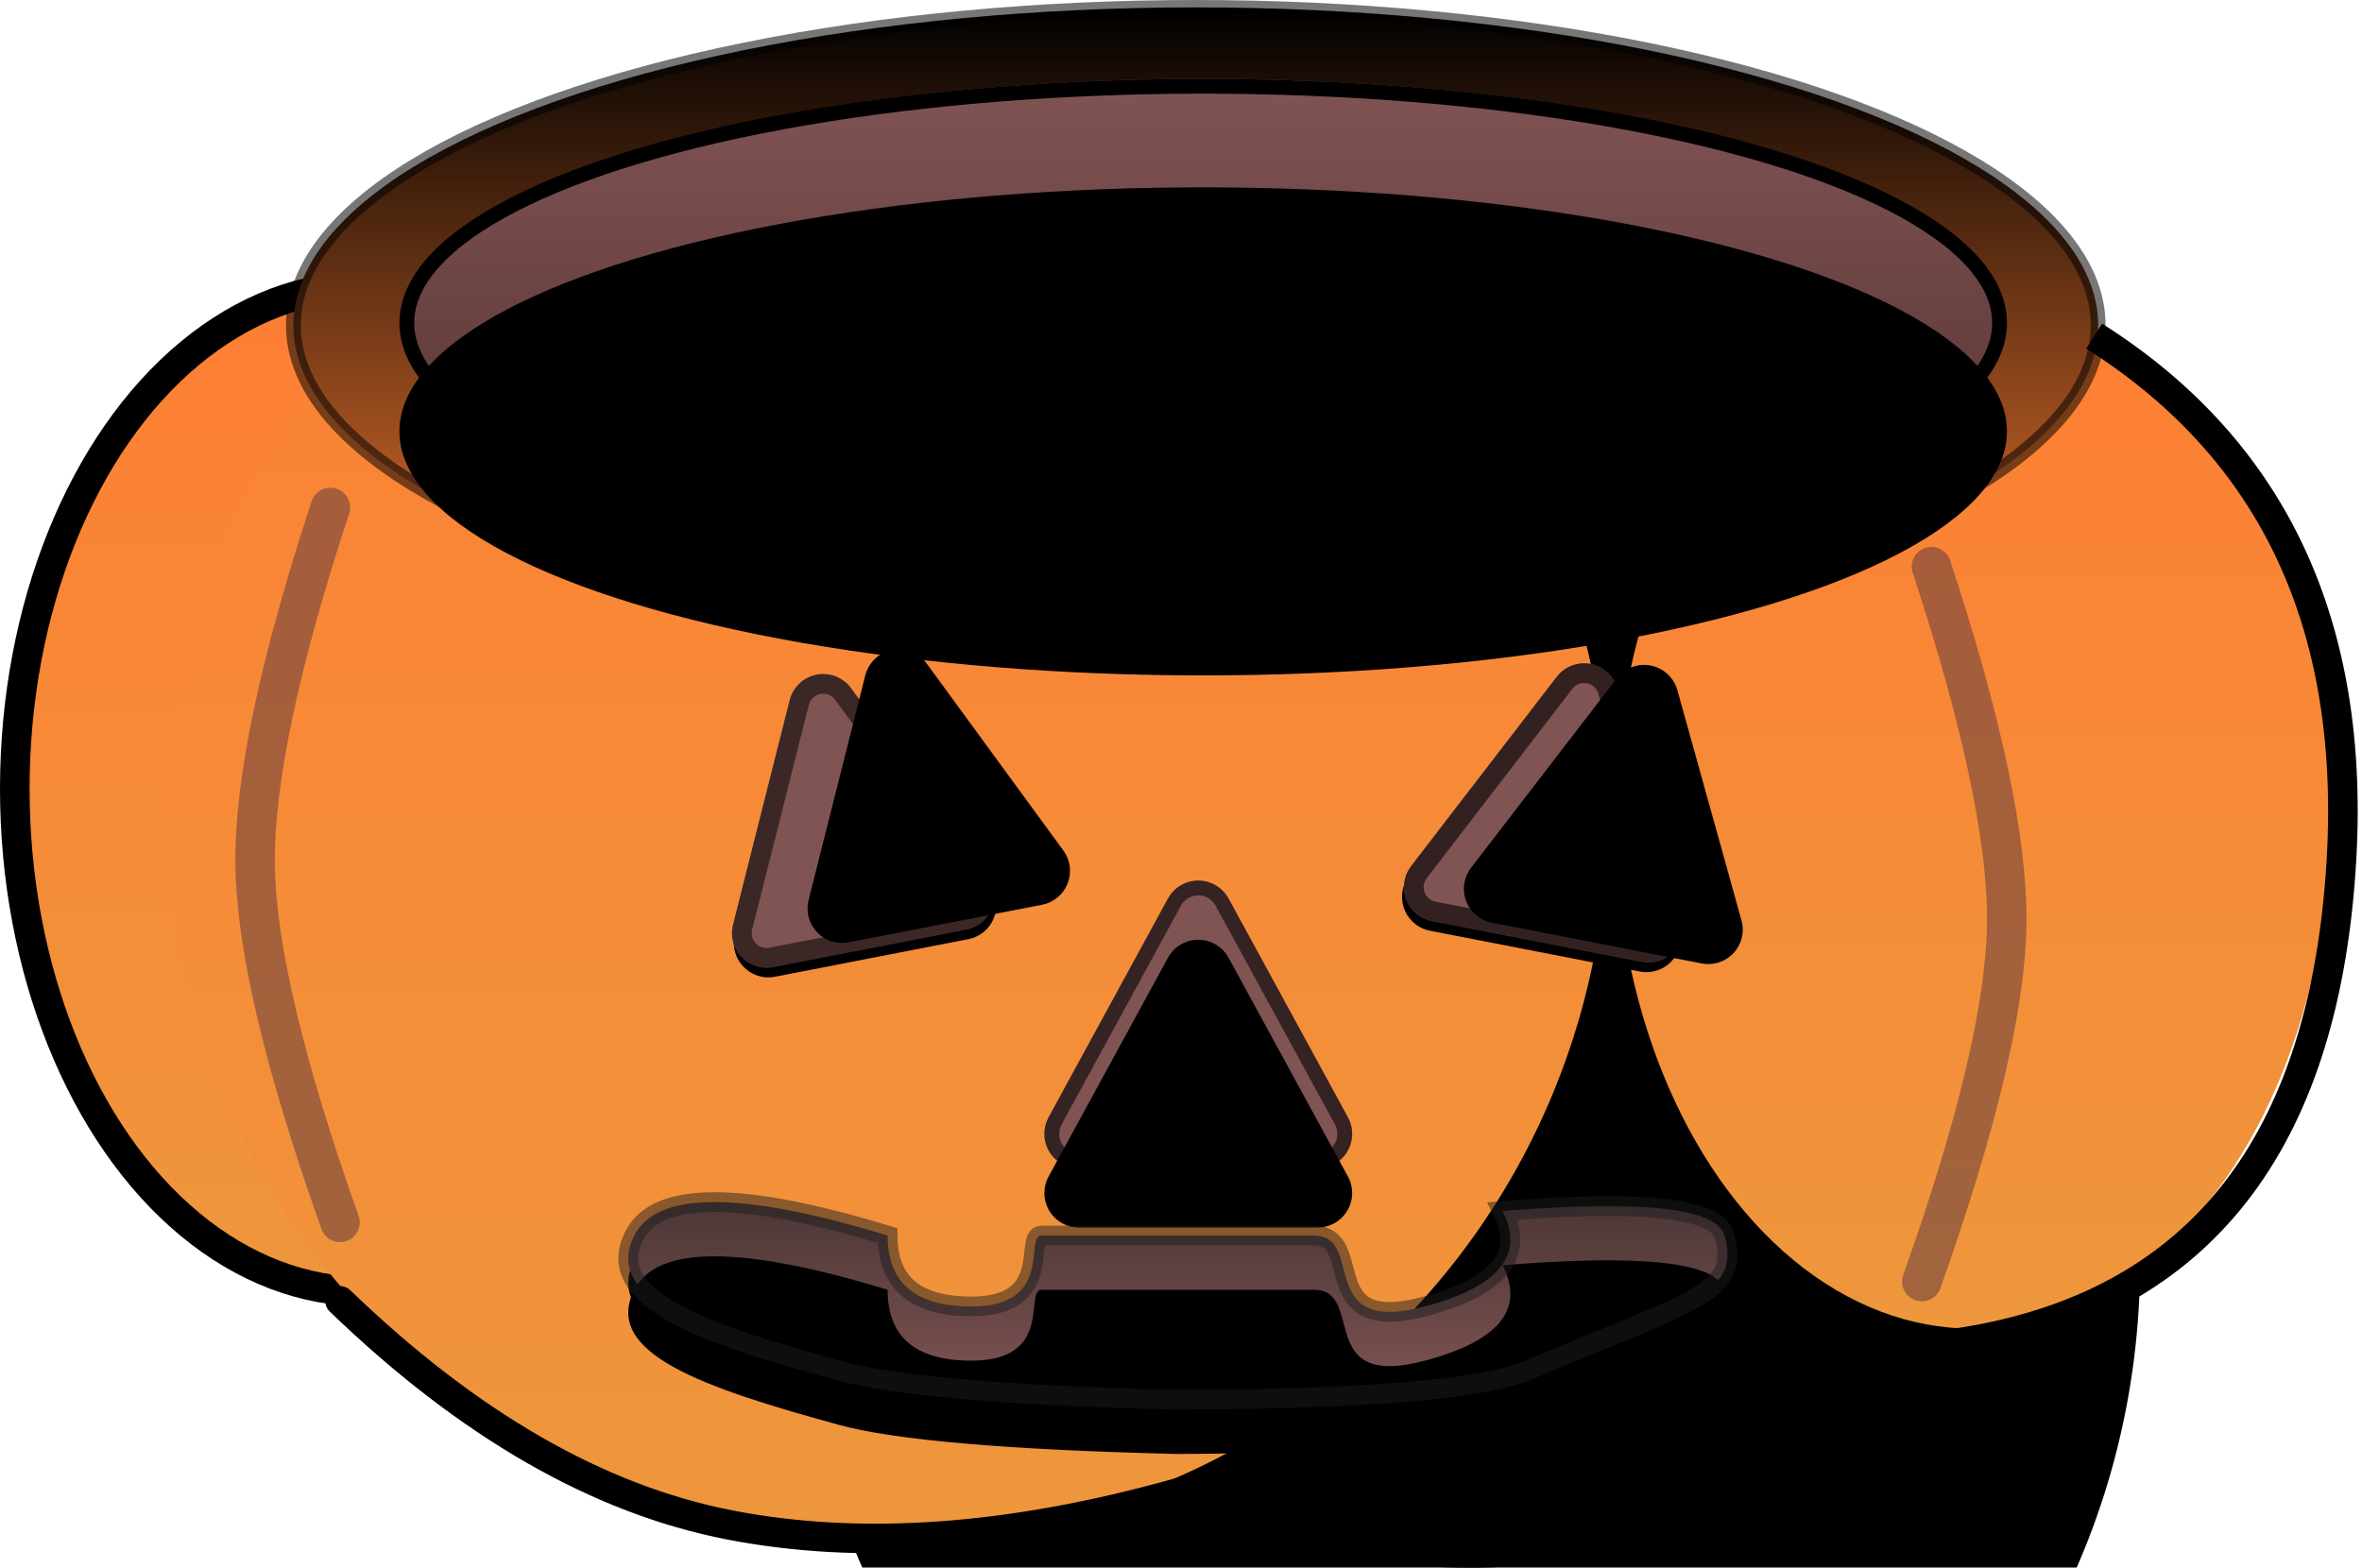 <?xml version="1.0" encoding="UTF-8"?>
<svg viewBox="0 0 479 318" version="1.1" xmlns="http://www.w3.org/2000/svg" xmlns:xlink="http://www.w3.org/1999/xlink">
    <title>Group</title>
    <defs>
        <linearGradient x1="50%" y1="0%" x2="50%" y2="100%" id="linearGradient-1">
            <stop stop-color="#FE7E33" offset="0%"></stop>
            <stop stop-color="#EE973C" offset="100%"></stop>
        </linearGradient>
        <ellipse id="path-2" cx="298" cy="166" rx="136" ry="146"></ellipse>
        <filter x="-18.9%" y="-17.6%" width="137.9%" height="135.3%" filterUnits="objectBoundingBox" id="filter-3">
            <feGaussianBlur stdDeviation="0.5" in="SourceAlpha" result="shadowBlurInner1"></feGaussianBlur>
            <feOffset dx="0" dy="90" in="shadowBlurInner1" result="shadowOffsetInner1"></feOffset>
            <feComposite in="shadowOffsetInner1" in2="SourceAlpha" operator="arithmetic" k2="-1" k3="1" result="shadowInnerInner1"></feComposite>
            <feColorMatrix values="0 0 0 0 0   0 0 0 0 0   0 0 0 0 0  0 0 0 0.5 0" type="matrix" in="shadowInnerInner1"></feColorMatrix>
        </filter>
        <linearGradient x1="50%" y1="0%" x2="50%" y2="100%" id="linearGradient-4">
            <stop stop-color="#FE7E33" offset="0%"></stop>
            <stop stop-color="#EE973C" offset="100%"></stop>
        </linearGradient>
        <linearGradient x1="50%" y1="0%" x2="50%" y2="100%" id="linearGradient-5">
            <stop stop-color="#FE7E33" offset="0%"></stop>
            <stop stop-color="#EE973C" offset="100%"></stop>
        </linearGradient>
        <linearGradient x1="50%" y1="0%" x2="50%" y2="100%" id="linearGradient-6">
            <stop stop-color="#FE7E33" offset="0%"></stop>
            <stop stop-color="#EE973C" offset="100%"></stop>
        </linearGradient>
        <linearGradient x1="50%" y1="0%" x2="50%" y2="100%" id="linearGradient-7">
            <stop stop-color="#000000" offset="0%"></stop>
            <stop stop-color="#AE5622" offset="73.79%"></stop>
            <stop stop-color="#FE7E33" offset="100%"></stop>
            <stop stop-color="#FE7E33" offset="100%"></stop>
        </linearGradient>
        <linearGradient x1="50%" y1="0%" x2="50%" y2="100%" id="linearGradient-8">
            <stop stop-color="#815454" offset="0%"></stop>
            <stop stop-color="#522F2F" offset="100%"></stop>
        </linearGradient>
        <ellipse id="path-9" cx="244" cy="65.5" rx="163" ry="49.5"></ellipse>
        <filter x="-3.8%" y="-12.6%" width="107.7%" height="125.3%" filterUnits="objectBoundingBox" id="filter-10">
            <feGaussianBlur stdDeviation="1.5" in="SourceAlpha" result="shadowBlurInner1"></feGaussianBlur>
            <feOffset dx="0" dy="22" in="shadowBlurInner1" result="shadowOffsetInner1"></feOffset>
            <feComposite in="shadowOffsetInner1" in2="SourceAlpha" operator="arithmetic" k2="-1" k3="1" result="shadowInnerInner1"></feComposite>
            <feColorMatrix values="0 0 0 0 0   0 0 0 0 0   0 0 0 0 0  0 0 0 0.5 0" type="matrix" in="shadowInnerInner1"></feColorMatrix>
        </filter>
        <path d="M249.145,182.266 L273.353,226.648 C275.205,230.042 273.954,234.294 270.56,236.145 C269.532,236.706 268.379,237 267.208,237 L218.792,237 C214.926,237 211.792,233.866 211.792,230 C211.792,228.829 212.086,227.676 212.647,226.648 L236.855,182.266 C238.706,178.872 242.958,177.622 246.352,179.473 C247.532,180.117 248.502,181.086 249.145,182.266 Z" id="path-11"></path>
        <filter x="-3.8%" y="0.2%" width="107.5%" height="111.2%" filterUnits="objectBoundingBox" id="filter-12">
            <feGaussianBlur stdDeviation="1.5" in="SourceAlpha" result="shadowBlurInner1"></feGaussianBlur>
            <feOffset dx="0" dy="12" in="shadowBlurInner1" result="shadowOffsetInner1"></feOffset>
            <feComposite in="shadowOffsetInner1" in2="SourceAlpha" operator="arithmetic" k2="-1" k3="1" result="shadowInnerInner1"></feComposite>
            <feColorMatrix values="0 0 0 0 0   0 0 0 0 0   0 0 0 0 0  0 0 0 0.5 0" type="matrix" in="shadowInnerInner1"></feColorMatrix>
        </filter>
        <path d="M324.206,138.094 L345.88,181.442 C347.609,184.9 346.207,189.104 342.749,190.833 C341.777,191.319 340.705,191.572 339.619,191.572 L296.271,191.572 C292.405,191.572 289.271,188.438 289.271,184.572 C289.271,183.486 289.524,182.414 290.01,181.442 L311.684,138.094 C313.413,134.637 317.618,133.235 321.075,134.964 C322.43,135.641 323.529,136.74 324.206,138.094 Z" id="path-13"></path>
        <filter x="-4.1%" y="5.5%" width="108.1%" height="108.1%" filterUnits="objectBoundingBox" id="filter-14">
            <feOffset dx="0" dy="2" in="SourceAlpha" result="shadowOffsetOuter1"></feOffset>
            <feGaussianBlur stdDeviation="2" in="shadowOffsetOuter1" result="shadowBlurOuter1"></feGaussianBlur>
            <feComposite in="shadowBlurOuter1" in2="SourceAlpha" operator="out" result="shadowBlurOuter1"></feComposite>
            <feColorMatrix values="0 0 0 0 0.78   0 0 0 0 0.29   0 0 0 0 0.059  0 0 0 0.5 0" type="matrix" in="shadowBlurOuter1"></feColorMatrix>
        </filter>
        <filter x="-12.4%" y="-2.8%" width="124.8%" height="124.8%" filterUnits="objectBoundingBox" id="filter-15">
            <feMorphology radius="2" operator="erode" in="SourceAlpha" result="shadowSpreadInner1"></feMorphology>
            <feGaussianBlur stdDeviation="1.5" in="shadowSpreadInner1" result="shadowBlurInner1"></feGaussianBlur>
            <feOffset dx="12" dy="-2" in="shadowBlurInner1" result="shadowOffsetInner1"></feOffset>
            <feComposite in="shadowOffsetInner1" in2="SourceAlpha" operator="arithmetic" k2="-1" k3="1" result="shadowInnerInner1"></feComposite>
            <feColorMatrix values="0 0 0 0 0.751   0 0 0 0 0.512   0 0 0 0 0.212  0 0 0 0.882 0" type="matrix" in="shadowInnerInner1"></feColorMatrix>
        </filter>
        <path d="M176.428,140.443 L196.406,182.978 C198.05,186.477 196.545,190.646 193.046,192.29 C192.115,192.727 191.099,192.954 190.07,192.954 L150.113,192.954 C146.247,192.954 143.113,189.82 143.113,185.954 C143.113,184.925 143.34,183.909 143.778,182.978 L163.756,140.443 C165.4,136.944 169.569,135.44 173.068,137.083 C174.545,137.777 175.734,138.966 176.428,140.443 Z" id="path-16"></path>
        <filter x="-4.8%" y="6.8%" width="109.6%" height="106.9%" filterUnits="objectBoundingBox" id="filter-17">
            <feOffset dx="0" dy="2" in="SourceAlpha" result="shadowOffsetOuter1"></feOffset>
            <feGaussianBlur stdDeviation="2" in="shadowOffsetOuter1" result="shadowBlurOuter1"></feGaussianBlur>
            <feComposite in="shadowBlurOuter1" in2="SourceAlpha" operator="out" result="shadowBlurOuter1"></feComposite>
            <feColorMatrix values="0 0 0 0 0.781   0 0 0 0 0.289   0 0 0 0 0.06  0 0 0 0.724 0" type="matrix" in="shadowBlurOuter1"></feColorMatrix>
        </filter>
        <filter x="-15.3%" y="-3.1%" width="130.6%" height="126.6%" filterUnits="objectBoundingBox" id="filter-18">
            <feGaussianBlur stdDeviation="1.5" in="SourceAlpha" result="shadowBlurInner1"></feGaussianBlur>
            <feOffset dx="16" dy="-2" in="shadowBlurInner1" result="shadowOffsetInner1"></feOffset>
            <feComposite in="shadowOffsetInner1" in2="SourceAlpha" operator="arithmetic" k2="-1" k3="1" result="shadowInnerInner1"></feComposite>
            <feColorMatrix values="0 0 0 0 0.753   0 0 0 0 0.514   0 0 0 0 0.212  0 0 0 0.85 0" type="matrix" in="shadowInnerInner1"></feColorMatrix>
        </filter>
        <linearGradient x1="50%" y1="0%" x2="50%" y2="100%" id="linearGradient-19">
            <stop stop-color="#493535" offset="0%"></stop>
            <stop stop-color="#815454" offset="100%"></stop>
        </linearGradient>
        <path d="M180,250.618 C180,260.206 185.659,265 196.977,265 C213.953,265 207.596,250.618 211.241,250.618 C223.699,250.618 257.022,250.618 266.403,250.618 C277.109,250.618 266.403,271 288.965,265 C304.006,261 309.253,254.546 304.706,245.637 C333.134,243.359 348.139,245.019 349.721,250.618 C353.081,262.512 342.974,263.87 309.685,278.014 C300.738,281.816 277.032,283.785 238.565,283.922 C204.248,283.089 181.423,281.12 170.092,278.014 C142.4,270.424 122.129,263.41 128.629,250.618 C133.225,241.573 150.349,241.573 180,250.618 Z" id="path-20"></path>
        <filter x="-4.7%" y="-16.2%" width="109.4%" height="154.9%" filterUnits="objectBoundingBox" id="filter-21">
            <feMorphology radius="2" operator="dilate" in="SourceAlpha" result="shadowSpreadOuter1"></feMorphology>
            <feOffset dx="0" dy="5" in="shadowSpreadOuter1" result="shadowOffsetOuter1"></feOffset>
            <feGaussianBlur stdDeviation="2" in="shadowOffsetOuter1" result="shadowBlurOuter1"></feGaussianBlur>
            <feComposite in="shadowBlurOuter1" in2="SourceAlpha" operator="out" result="shadowBlurOuter1"></feComposite>
            <feColorMatrix values="0 0 0 0 0   0 0 0 0 0   0 0 0 0 0  0 0 0 0.434 0" type="matrix" in="shadowBlurOuter1"></feColorMatrix>
        </filter>
        <filter x="-5.8%" y="-22.5%" width="111.7%" height="167.4%" filterUnits="objectBoundingBox" id="filter-22">
            <feGaussianBlur stdDeviation="1.5" in="SourceAlpha" result="shadowBlurInner1"></feGaussianBlur>
            <feOffset dx="0" dy="11" in="shadowBlurInner1" result="shadowOffsetInner1"></feOffset>
            <feComposite in="shadowOffsetInner1" in2="SourceAlpha" operator="arithmetic" k2="-1" k3="1" result="shadowInnerInner1"></feComposite>
            <feColorMatrix values="0 0 0 0 0   0 0 0 0 0   0 0 0 0 0  0 0 0 0.5 0" type="matrix" in="shadowInnerInner1"></feColorMatrix>
        </filter>
    </defs>
    <g id="Page-1" stroke="none" stroke-width="1" fill="none" fill-rule="evenodd">
        <g id="Group">
            <g id="Oval">
                <use fill="url(#linearGradient-1)" fill-rule="evenodd" xlink:href="#path-2"></use>
                <use fill="black" fill-opacity="1" filter="url(#filter-3)" xlink:href="#path-2"></use>
                <ellipse stroke="#000000" stroke-width="6" cx="298" cy="166" rx="139" ry="149"></ellipse>
            </g>
            <ellipse id="Oval" stroke="#000000" stroke-width="6" fill="url(#linearGradient-4)" cx="74" cy="160" rx="71" ry="102"></ellipse>
            <ellipse id="Oval" stroke-opacity="0" stroke="#000000" stroke-width="3" fill="url(#linearGradient-5)" cx="400" cy="166" rx="72.5" ry="103.5"></ellipse>
            <circle id="Oval" stroke-opacity="0" stroke="#000000" stroke-width="5" fill="url(#linearGradient-6)" cx="180" cy="166" r="146"></circle>
            <ellipse id="Oval" stroke-opacity="0.534" stroke="#000000" stroke-width="3" fill="url(#linearGradient-7)" cx="242.5" cy="66" rx="183" ry="64.5"></ellipse>
            <g id="Oval">
                <use fill="url(#linearGradient-8)" fill-rule="evenodd" xlink:href="#path-9"></use>
                <use fill="black" fill-opacity="1" filter="url(#filter-10)" xlink:href="#path-9"></use>
                <ellipse stroke="#000000" stroke-width="3" stroke-linejoin="square" cx="244" cy="65.5" rx="161.5" ry="48"></ellipse>
            </g>
            <g id="Triangle">
                <use fill="#815454" fill-rule="evenodd" xlink:href="#path-11"></use>
                <use fill="black" fill-opacity="1" filter="url(#filter-12)" xlink:href="#path-11"></use>
                <path stroke-opacity="0.593" stroke="#000000" stroke-width="3" d="M241.448,180.342 C242.798,179.945 244.3,180.063 245.634,180.79 C246.561,181.296 247.323,182.057 247.828,182.985 L272.037,227.366 C272.764,228.7 272.882,230.202 272.485,231.552 C272.088,232.902 271.175,234.101 269.842,234.828 C269.034,235.269 268.128,235.5 267.208,235.5 L218.792,235.5 C217.273,235.5 215.898,234.884 214.903,233.889 C213.907,232.894 213.292,231.519 213.292,230 C213.292,229.08 213.523,228.174 213.963,227.366 L238.172,182.985 C238.899,181.651 240.098,180.739 241.448,180.342 Z" stroke-linejoin="square"></path>
            </g>
            <g id="Triangle" transform="translate(317.945, 158.572) rotate(11) translate(-317.945, -158.572)">
                <use fill="black" fill-opacity="1" filter="url(#filter-14)" xlink:href="#path-13"></use>
                <use fill="#815454" fill-rule="evenodd" xlink:href="#path-13"></use>
                <use fill="black" fill-opacity="1" filter="url(#filter-15)" xlink:href="#path-13"></use>
                <path stroke-opacity="0.603" stroke="#000000" stroke-width="4" d="M316.364,136.481 C317.578,136.077 318.946,136.135 320.181,136.753 C321.149,137.237 321.933,138.021 322.417,138.989 L344.091,182.336 C344.708,183.571 344.767,184.94 344.362,186.154 C343.957,187.368 343.09,188.427 341.855,189.045 C341.16,189.392 340.395,189.572 339.619,189.572 L296.271,189.572 C294.89,189.572 293.64,189.013 292.736,188.108 C291.831,187.203 291.271,185.953 291.271,184.572 C291.271,183.796 291.452,183.031 291.799,182.336 L313.473,138.989 C314.09,137.754 315.15,136.886 316.364,136.481 Z" stroke-linejoin="square"></path>
            </g>
            <g id="Triangle" transform="translate(170.092, 159.954) rotate(-11) translate(-170.092, -159.954)">
                <use fill="black" fill-opacity="1" filter="url(#filter-17)" xlink:href="#path-16"></use>
                <use fill="#815454" fill-rule="evenodd" xlink:href="#path-16"></use>
                <use fill="black" fill-opacity="1" filter="url(#filter-18)" xlink:href="#path-16"></use>
                <path stroke-opacity="0.538" stroke="#000000" stroke-width="4" d="M168.395,138.716 C169.598,138.282 170.968,138.307 172.218,138.894 C173.273,139.389 174.122,140.238 174.618,141.294 L194.596,183.828 C195.183,185.078 195.208,186.447 194.773,187.651 C194.339,188.855 193.446,189.893 192.196,190.48 C191.531,190.792 190.805,190.954 190.07,190.954 L150.113,190.954 C148.733,190.954 147.483,190.394 146.578,189.49 C145.673,188.585 145.113,187.335 145.113,185.954 C145.113,185.219 145.275,184.493 145.588,183.828 L165.566,141.294 C166.153,140.044 167.191,139.15 168.395,138.716 Z" stroke-linejoin="square"></path>
            </g>
            <g id="Path">
                <use fill="black" fill-opacity="1" filter="url(#filter-21)" xlink:href="#path-20"></use>
                <use fill="url(#linearGradient-19)" fill-rule="evenodd" xlink:href="#path-20"></use>
                <use fill="black" fill-opacity="1" filter="url(#filter-22)" xlink:href="#path-20"></use>
                <use stroke-opacity="0.489" stroke="#1E1E1E" stroke-width="4" xlink:href="#path-20"></use>
            </g>
            <path d="M424.693,68.184 C463.35,92.681 479.785,131.421 474,184.403 C468.215,237.386 441.489,266.872 393.821,272.86" id="Path-3" stroke="#000000" stroke-width="6"></path>
            <path d="M68.956,247.952 C57.702,216.319 51.963,192.149 51.737,175.443 C51.512,158.736 56.6,134.566 67,102.933" id="Path-4" stroke-opacity="0.566" stroke="#653E3E" stroke-width="8" stroke-linecap="round"></path>
            <path d="M406.956,259.952 C395.702,228.319 389.963,204.149 389.737,187.443 C389.512,170.736 394.6,146.566 405,114.933" id="Path-4" stroke-opacity="0.566" stroke="#653E3E" stroke-width="8" stroke-linecap="round" transform="translate(398.343, 187.442) scale(-1, 1) translate(-398.343, -187.442)"></path>
            <path d="M68.956,263.878 C94.985,288.992 121.333,304.141 148,309.325 C174.667,314.508 204.957,312.341 238.87,302.823" id="Path-2" stroke="#000000" stroke-width="6" stroke-linecap="round"></path>
        </g>
    </g>
</svg>